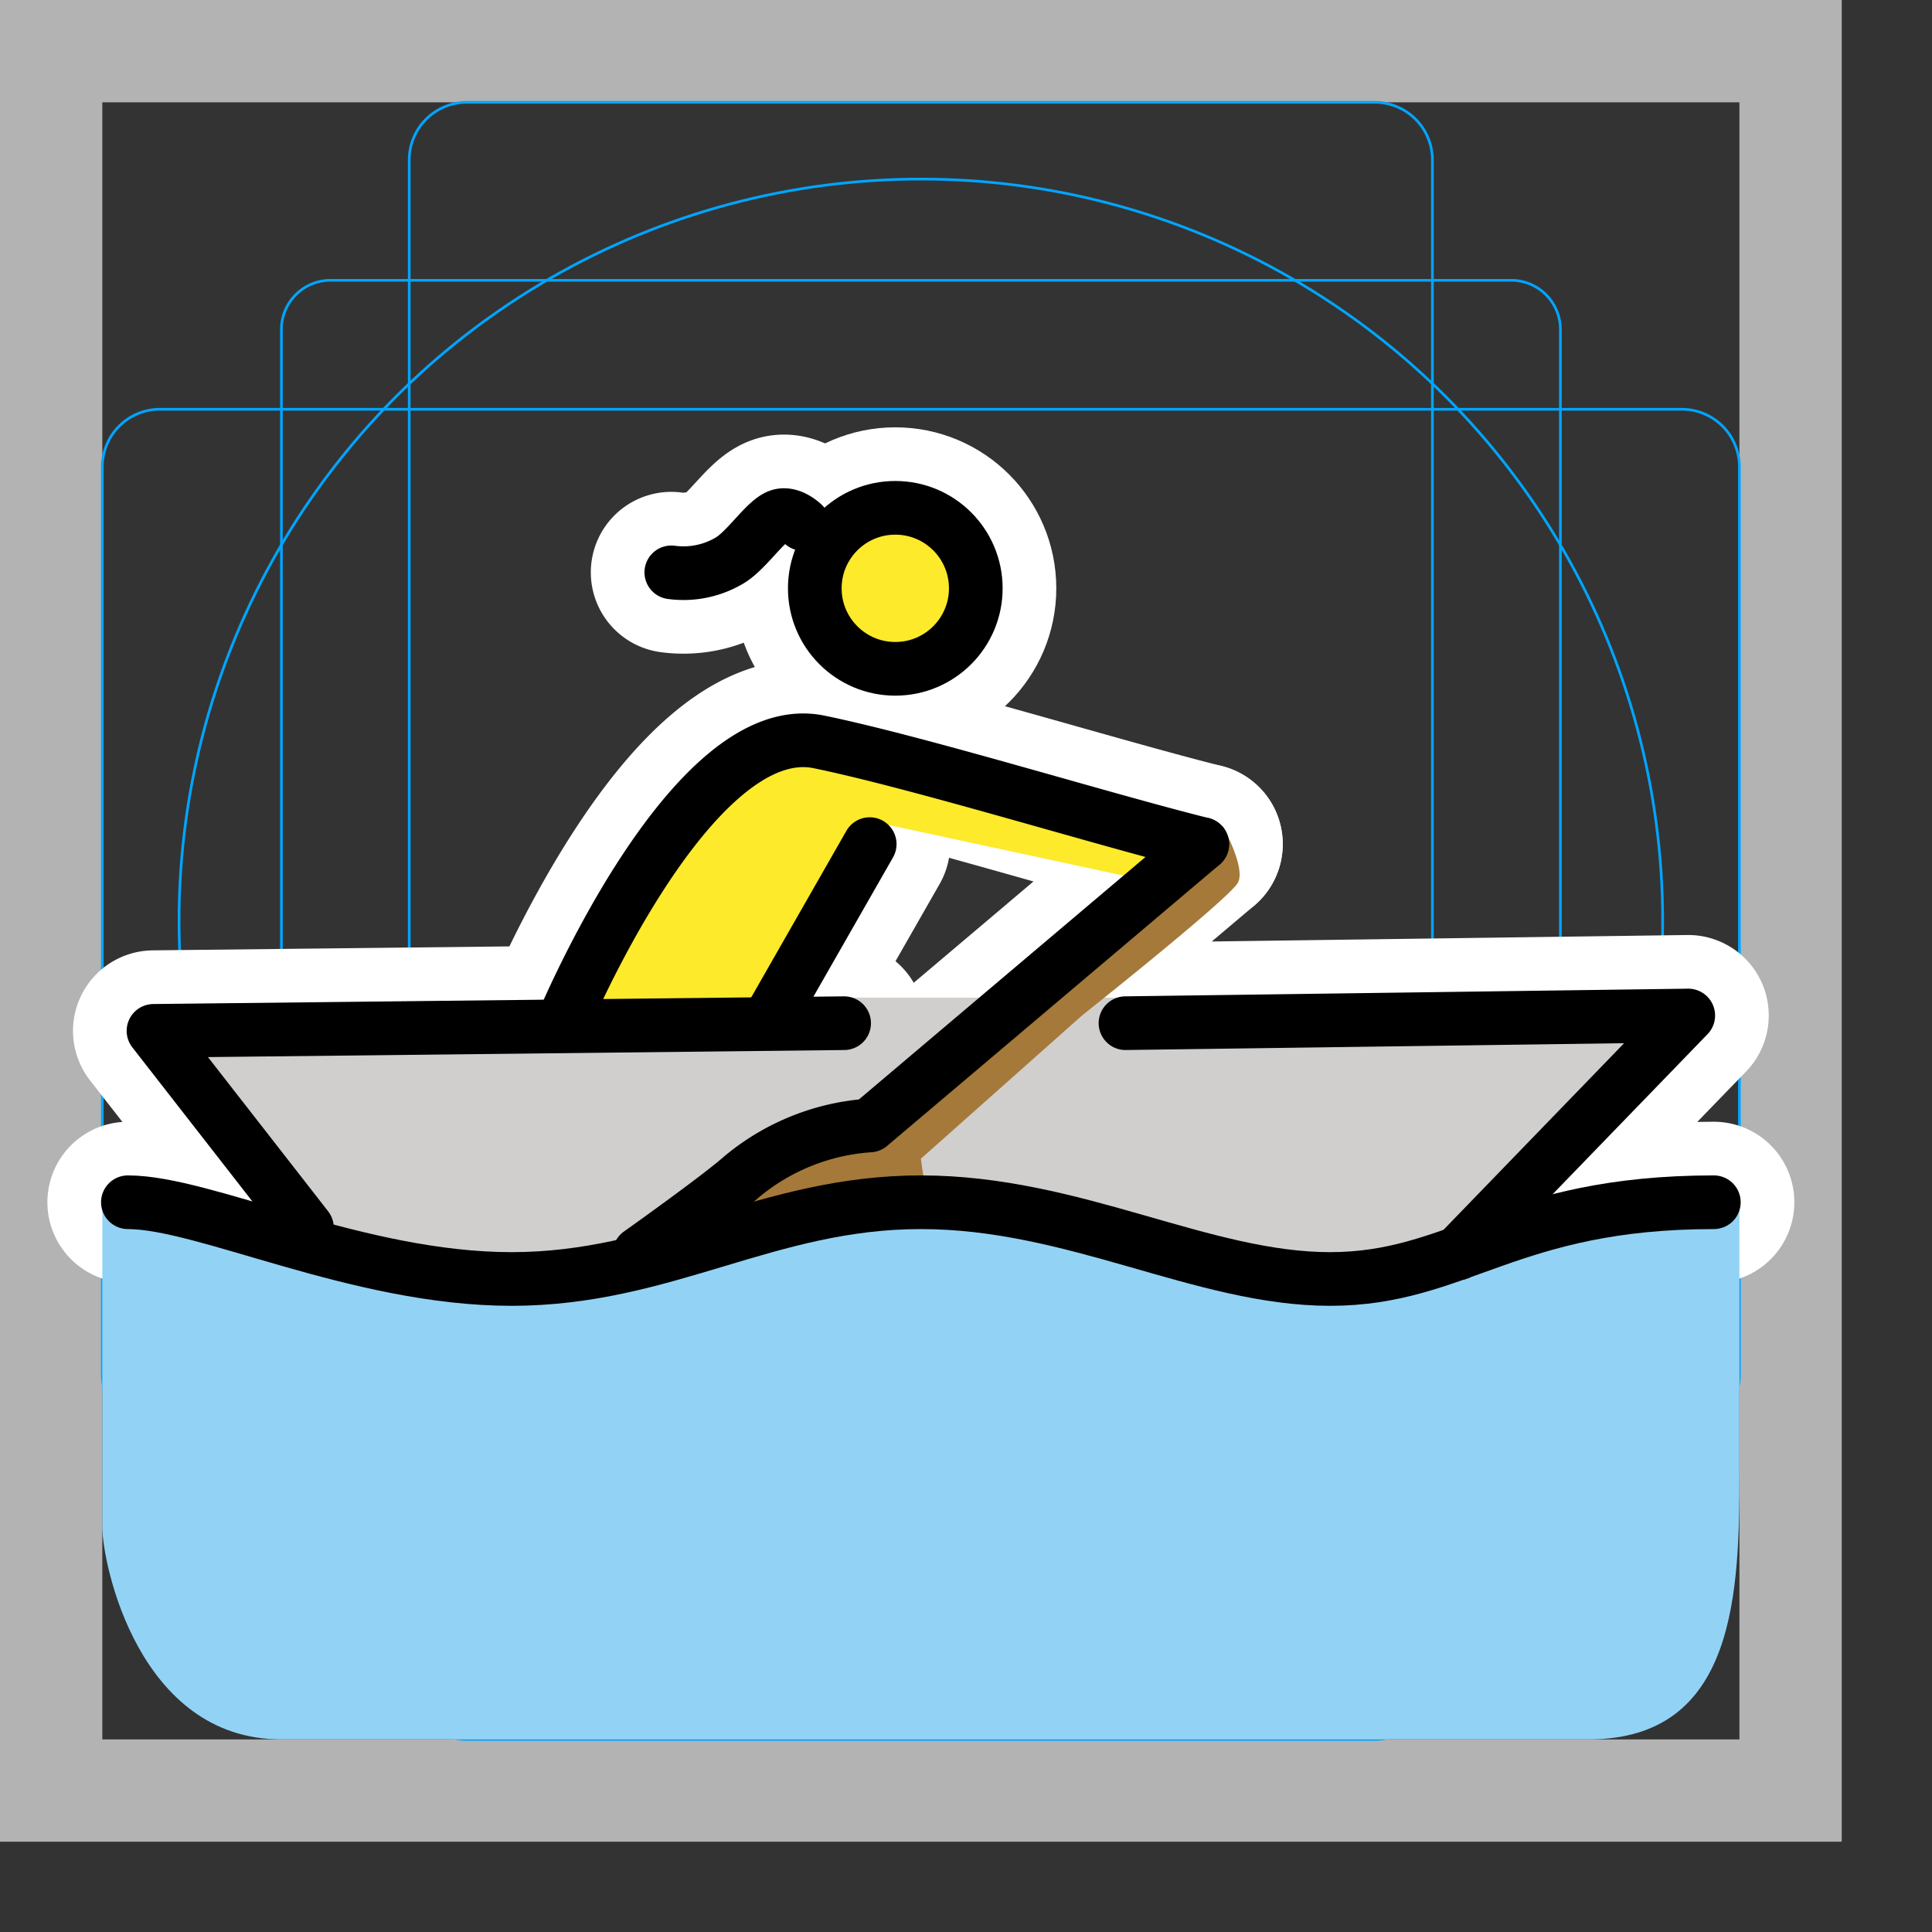 <svg viewBox="0 0 72 72" xmlns="http://www.w3.org/2000/svg">
  <rect x="0" y="0" width="72" height="72" fill="#333333" stroke="none"/>
  <path fill="#b3b3b3" d="M0 68.635h68.636V0H0zM3.813 3.813h61.01v61.01H3.813z"/>
  <path fill="none" stroke="#00a5ff" stroke-miterlimit="10" stroke-width="0.1" d="M56.316 58.11H12.32a1.833 1.833 0 01-1.833-1.833V12.28a1.833 1.833 0 011.833-1.834h43.997a1.833 1.833 0 011.834 1.834v43.996a1.833 1.833 0 01-1.834 1.834z"/>
  <path fill="none" stroke="#00a5ff" stroke-miterlimit="10" stroke-width="0.1" d="M51.235 64.822H17.4a2.148 2.148 0 01-2.149-2.148V5.962a2.148 2.148 0 012.15-2.149h33.833a2.148 2.148 0 012.148 2.149v56.712a2.148 2.148 0 01-2.148 2.148z"/>
  <path fill="none" stroke="#00a5ff" stroke-miterlimit="10" stroke-width="0.1" d="M3.813 51.234V17.401a2.148 2.148 0 012.149-2.149h56.712a2.148 2.148 0 012.149 2.149v33.834a2.148 2.148 0 01-2.15 2.148H5.963a2.148 2.148 0 01-2.149-2.149z"/>
  <circle cx="34.318" cy="34.318" r="27.645" fill="none" stroke="#00a5ff" stroke-miterlimit="10" stroke-width="0.1"/>
  <g fill="none" stroke="#fff" stroke-linecap="round" stroke-linejoin="round" stroke-miterlimit="10" stroke-width="6">
    <path d="M11.44 45.757l-5.72-7.34 25.738-.286"/>
    <path d="M4.766 44.804c2.86 0 8.58 2.86 14.3 2.86s9.532-2.86 15.252-2.86 10.486 2.86 15.252 2.86 6.673-2.86 14.3-2.86"/>
    <path d="M23.832 46.71s2.955-2.097 3.813-2.86a8.313 8.313 0 014.766-1.907l12.393-10.485m9.533 15.252l8.579-8.865-20.972.286"/>
    <circle cx="33.365" cy="21.925" r="3"/>
    <path d="M44.804 31.458c-3.813-.953-10.581-3.05-14.3-3.813-4.766-.953-9.532 10.486-9.532 10.486m7.626-.001l3.813-6.672M29.929 19.53s-.47-.46-.906-.3c-.513.187-1.217 1.318-1.874 1.682a3.363 3.363 0 01-2.131.418"/>
  </g>
  <g fill="#fcea2b">
    <circle cx="33.505" cy="21.785" r="3"/>
    <path d="M44.804 31.458c-3.813-.953-10.581-3.05-14.3-3.813-4.766-.953-9.532 10.486-9.532 10.486h7.626l4.29-7.436 9.724 2.097"/>
  </g>
  <path fill="#d0cfce" d="M55.29 45.757l7.626-7.912-20.972-.667H31.458L5.72 38.417l5.72 7.34 5.72 2.097 8.388-1.334 8.77-1.716 6.863 1.144 8.389 1.716z"/>
  <path fill="#92d3f5" d="M64.823 44.804c-7.627 0-10.486 2.86-15.253 2.86s-9.533-2.86-15.252-2.86-9.533 2.86-15.252 2.86-12.393-2.86-15.253-2.86V56.91c0 1.335 1.335 7.912 6.673 7.912h48.712c5.53 0 5.625-5.529 5.625-10.01z"/>
  <path fill="#a57939" d="M23.832 46.71s2.955-2.097 3.813-2.86a8.313 8.313 0 014.766-1.907l12.393-10.486.762-.667s.858 1.525.572 2.097-5.814 4.957-5.814 4.957l-6.006 5.339.286 2.001-8.865 1.24z"/>
  <g fill="none" stroke="#000" stroke-linecap="round" stroke-linejoin="round" stroke-width="2">
    <path d="M11.44 45.757l-5.72-7.34 25.738-.286"/>
    <path d="M4.766 44.804c2.86 0 8.58 2.86 14.3 2.86s9.532-2.86 15.252-2.86 10.486 2.86 15.252 2.86 6.673-2.86 14.3-2.86"/>
    <path d="M23.832 46.71s2.955-2.097 3.813-2.86a8.313 8.313 0 014.766-1.907l12.393-10.485m9.533 15.252l8.579-8.865-20.972.286"/>
    <circle cx="33.365" cy="21.925" r="3"/>
    <path d="M44.804 31.458c-3.813-.953-10.581-3.05-14.3-3.813-4.766-.953-9.532 10.486-9.532 10.486m7.626-.001l3.813-6.672M29.929 19.53s-.47-.46-.906-.3c-.513.187-1.217 1.318-1.874 1.682a3.363 3.363 0 01-2.131.418"/>
  </g>
</svg>
